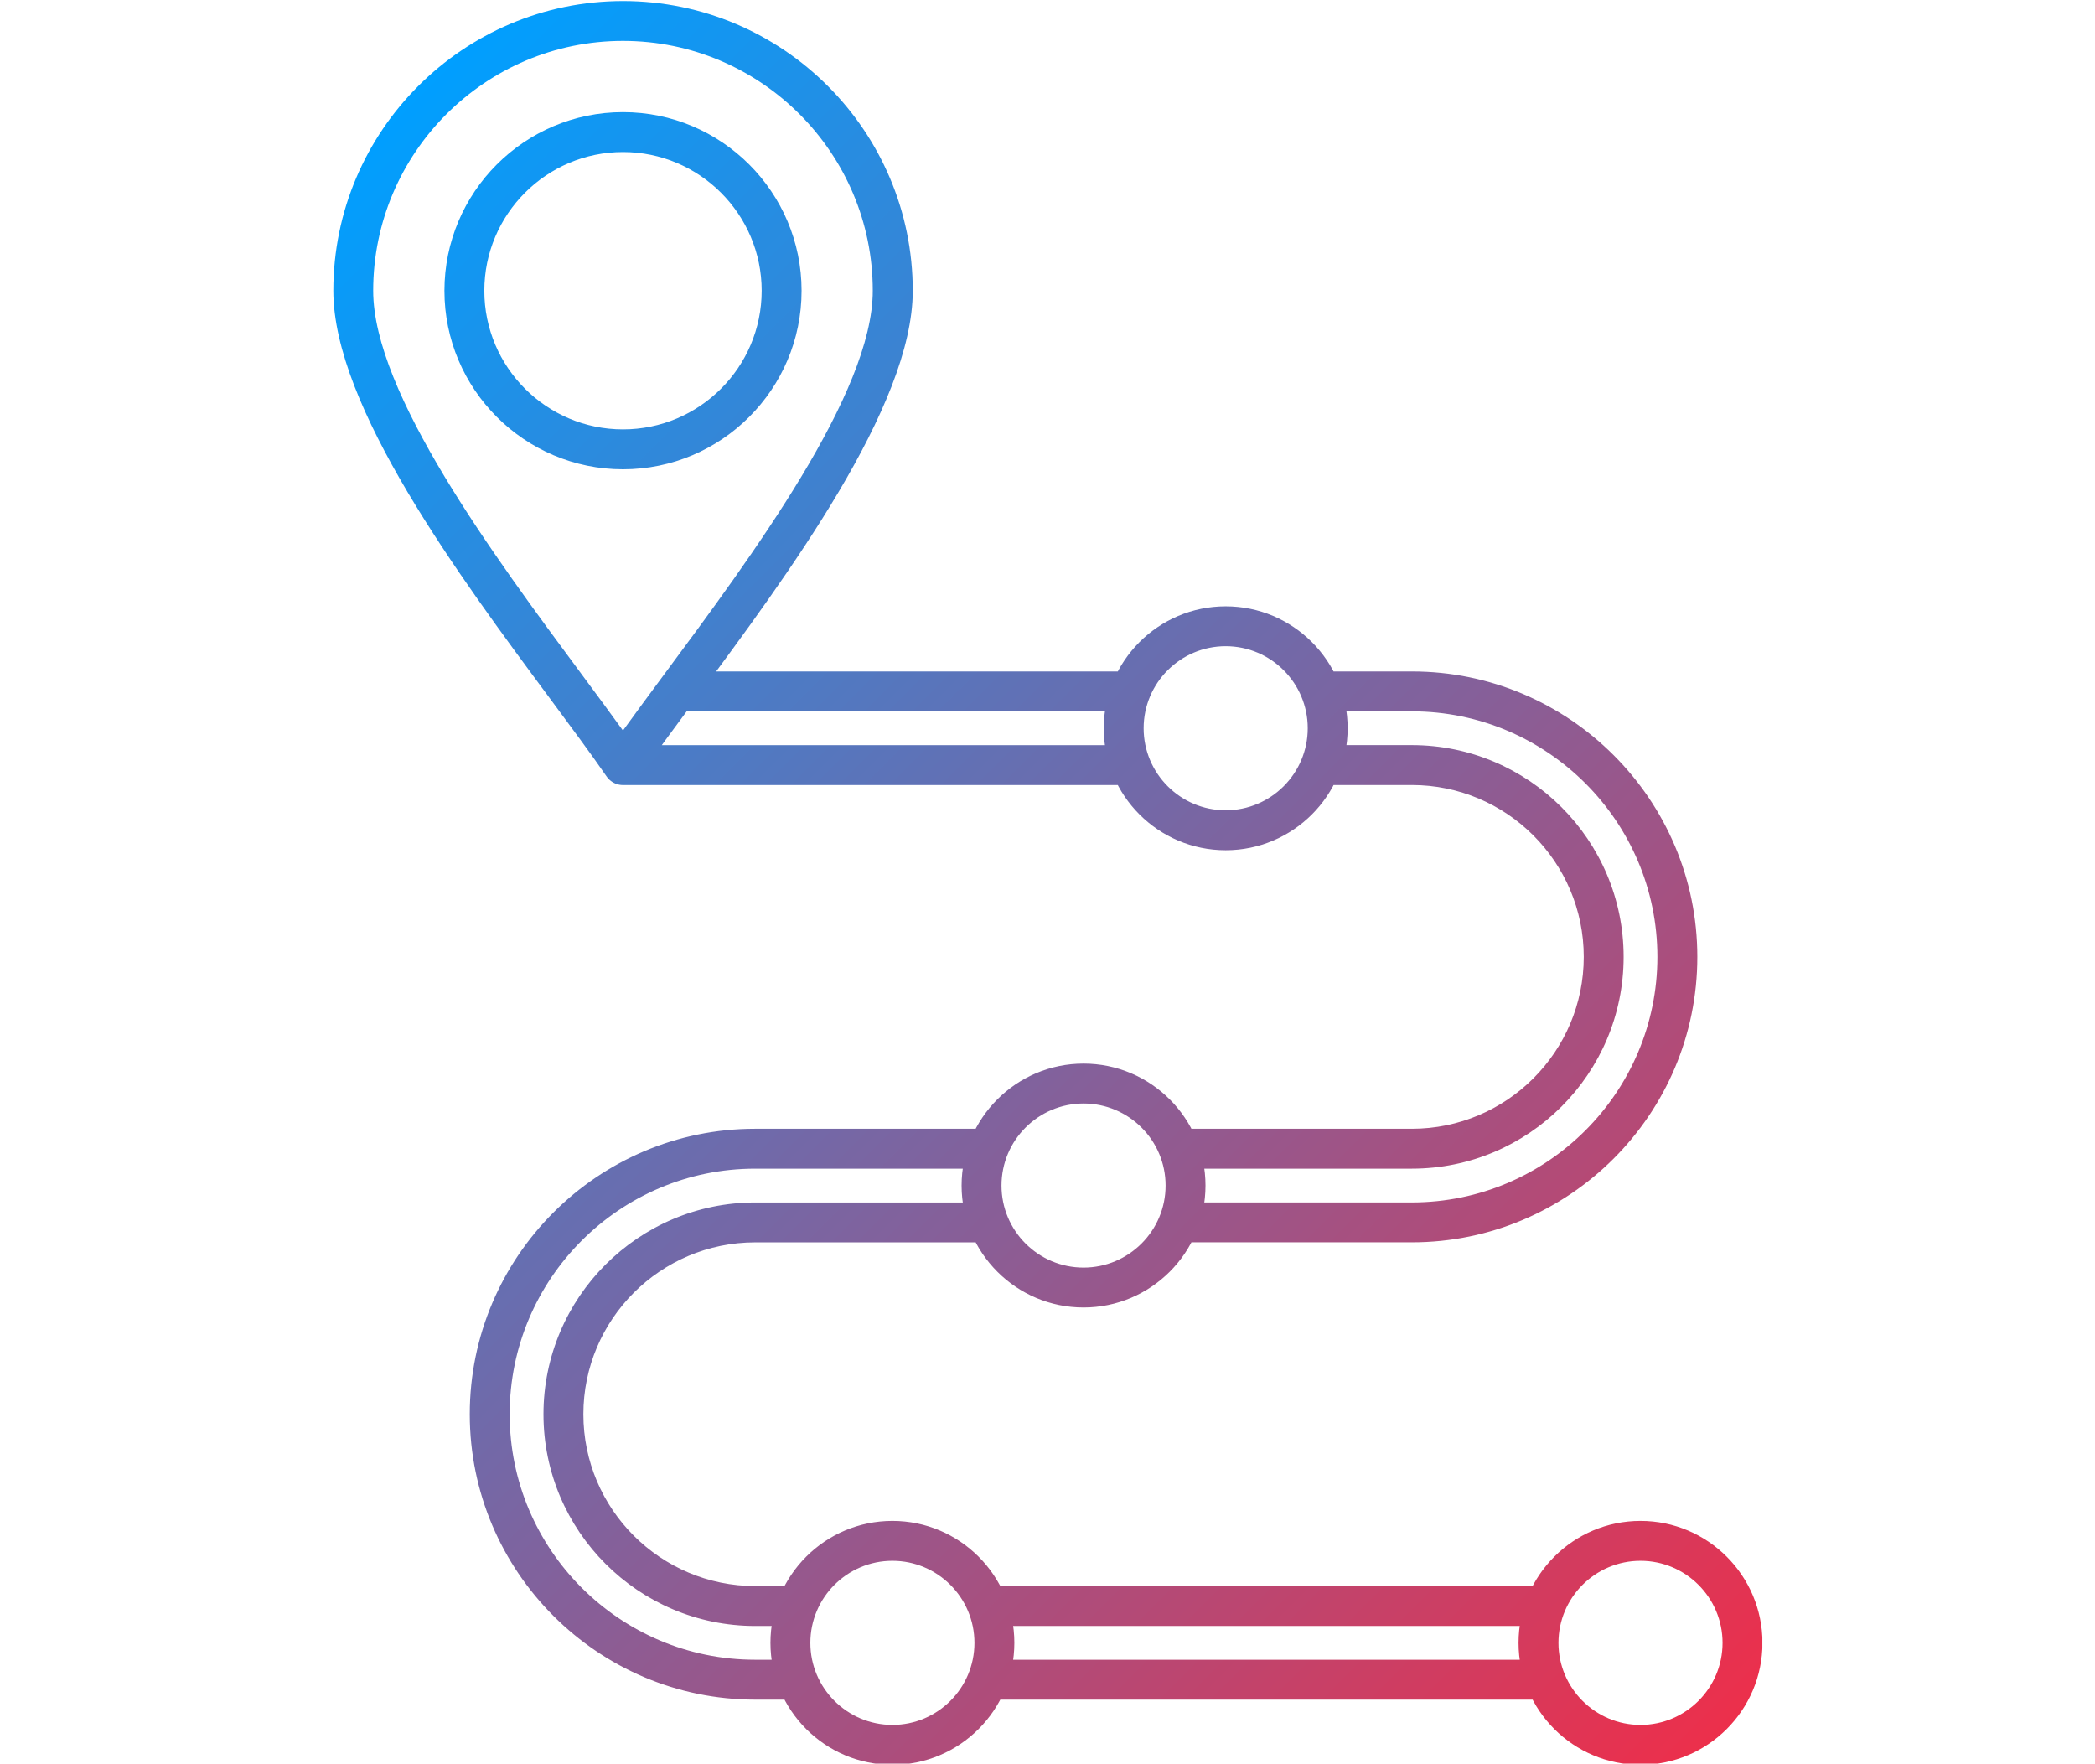 <svg xmlns="http://www.w3.org/2000/svg" width="950" height="800" version="1.0" viewBox="0 0 712.5 600"><defs><clipPath id="a"><path d="M113.363.352h486v599.437h-486Zm0 0"/></clipPath><clipPath id="b"><path d="M523.242 578.035h-185.05c-1.169 0-2.337-.11-3.473-.312a6.78 6.78 0 0 1-5.457-7.899 6.795 6.795 0 0 1 7.898-5.453c.34.067.692.094 1.031.094h185.051c.352 0 .692-.028 1.031-.094a6.789 6.789 0 0 1 7.899 5.453 6.784 6.784 0 0 1-5.457 7.899c-1.14.203-2.309.312-3.473.312Zm-254.441 0h-11.957c-53.528 0-97.078-43.55-97.078-97.074 0-53.527 43.55-97.078 97.078-97.078h76.976c1.168 0 2.336.11 3.477.312a6.78 6.78 0 0 1 5.453 7.899c-.676 3.691-4.219 6.12-7.898 5.457a5.123 5.123 0 0 0-1.032-.098h-76.976c-46.051 0-83.508 37.457-83.508 83.508 0 46.047 37.457 83.504 83.508 83.504H268.8c.351 0 .691-.028 1.031-.094a6.789 6.789 0 0 1 7.898 5.453 6.78 6.78 0 0 1-5.457 7.899 19.694 19.694 0 0 1-3.472.312Zm256.707-24.847c-.406 0-.817-.043-1.223-.11a5.417 5.417 0 0 0-1.031-.094H338.19c-.34 0-.691.028-1.03.094-3.68.664-7.22-1.765-7.9-5.457-.679-3.691 1.766-7.219 5.458-7.898a20.068 20.068 0 0 1 3.472-.313h185.051c1.153 0 2.332.11 3.473.313a6.786 6.786 0 0 1 5.457 7.898 6.783 6.783 0 0 1-6.664 5.567Zm-254.442 0c-.406 0-.816-.043-1.222-.11a5.417 5.417 0 0 0-1.031-.094h-11.958c-39.71 0-72.023-32.3-72.023-72.011s32.313-72.024 72.023-72.024h76.98c.353 0 .692-.027 1.032-.094 3.676-.664 7.219 1.762 7.899 5.454a6.78 6.78 0 0 1-5.457 7.898 19.46 19.46 0 0 1-3.473.313h-76.98c-32.231 0-58.454 26.222-58.454 58.453 0 32.234 26.223 58.437 58.453 58.437h11.957c1.157 0 2.336.11 3.477.313a6.78 6.78 0 0 1 5.453 7.898c-.597 3.274-3.46 5.567-6.676 5.567Zm209.098-130.68h-76.976c-1.168 0-2.336-.11-3.477-.313a6.786 6.786 0 0 1-5.457-7.898 6.79 6.79 0 0 1 7.902-5.457c.336.07.692.098 1.031.098h76.977c46.047 0 83.508-37.458 83.508-83.508 0-46.047-37.461-83.504-83.508-83.504h-28.637c-.351 0-.691.027-1.03.094-3.677.68-7.22-1.762-7.9-5.454a6.78 6.78 0 0 1 5.458-7.898c1.14-.203 2.32-.313 3.488-.313h28.637c53.523 0 97.074 43.551 97.074 97.075 0 53.527-43.55 97.078-97.09 97.078Zm-79.23-24.852a6.78 6.78 0 0 1-6.664-5.562c-.68-3.692 1.765-7.219 5.457-7.899a19.795 19.795 0 0 1 3.472-.312h76.977c32.234 0 58.453-26.219 58.453-58.453 0-32.23-26.219-58.45-58.453-58.45h-28.633c-1.168 0-2.336-.109-3.488-.312a6.794 6.794 0 0 1-5.457-7.898c.664-3.692 4.222-6.122 7.898-5.457.34.066.68.093 1.031.093h28.637c39.711 0 72.024 32.317 72.024 72.024 0 39.71-32.301 72.023-72.024 72.023h-76.976c-.356 0-.696.027-1.032.098-.41.066-.816.105-1.222.105Zm-18.786-130.664h-170.27a6.787 6.787 0 0 1-6.784-6.785 6.787 6.787 0 0 1 6.785-6.785h170.285c.352 0 .691-.027 1.031-.098 3.676-.664 7.22 1.766 7.899 5.457.68 3.692-1.766 7.219-5.457 7.899-1.14.203-2.305.312-3.489.312Zm2.27-24.863c-.41 0-.816-.04-1.238-.11a5.276 5.276 0 0 0-1.032-.093H230.066a6.787 6.787 0 0 1-6.785-6.785 6.787 6.787 0 0 1 6.785-6.786h152.098c1.168 0 2.332.11 3.488.313 3.692.676 6.121 4.207 5.453 7.898a6.816 6.816 0 0 1-6.687 5.563Zm-80.914 358.07c-22.871 0-41.477-18.605-41.477-41.476 0-22.868 18.606-41.473 41.477-41.473 22.867 0 41.473 18.605 41.473 41.473 0 22.87-18.606 41.476-41.473 41.476Zm0-69.379c-15.39 0-27.906 12.516-27.906 27.903 0 15.39 12.515 27.902 27.906 27.902 15.387 0 27.902-12.512 27.902-27.902 0-15.387-12.527-27.903-27.902-27.903Zm65.008-86.152c-22.871 0-41.477-18.606-41.477-41.473 0-22.867 18.606-41.472 41.477-41.472 22.867 0 41.472 18.605 41.472 41.472 0 22.868-18.605 41.473-41.472 41.473Zm0-69.375c-15.39 0-27.907 12.512-27.907 27.902s12.516 27.903 27.907 27.903c15.39 0 27.902-12.512 27.902-27.903 0-15.39-12.512-27.902-27.902-27.902Zm48.34-86.137c-22.868 0-41.473-18.61-41.473-41.476 0-22.868 18.605-41.473 41.473-41.473 22.87 0 41.476 18.606 41.476 41.473 0 22.867-18.605 41.476-41.476 41.476Zm0-69.39c-15.391 0-27.903 12.511-27.903 27.902 0 15.387 12.512 27.902 27.903 27.902 15.39 0 27.902-12.515 27.902-27.902 0-15.39-12.524-27.902-27.902-27.902ZM557.93 600.199c-22.867 0-41.477-18.605-41.477-41.476 0-22.868 18.61-41.473 41.477-41.473 22.867 0 41.476 18.605 41.476 41.473 0 22.87-18.593 41.476-41.476 41.476Zm0-69.379c-15.39 0-27.903 12.516-27.903 27.903 0 15.39 12.512 27.902 27.903 27.902 15.39 0 27.902-12.512 27.902-27.902 0-15.387-12.512-27.903-27.902-27.903ZM211.879 266.992a6.79 6.79 0 0 1-5.578-2.93c-5.238-7.59-12.051-16.789-19.27-26.519-31.094-41.938-73.668-99.383-73.668-138.66 0-54.328 44.203-98.528 98.532-98.528 54.328 0 98.53 44.2 98.53 98.528 0 39.289-42.573 96.722-73.667 138.672-7.223 9.746-14.047 18.945-19.274 26.52a6.885 6.885 0 0 1-5.605 2.917Zm0-253.082c-46.848 0-84.957 38.11-84.957 84.961 0 34.809 41.039 90.168 70.992 130.582 4.953 6.692 9.73 13.125 13.953 19 4.235-5.875 8.996-12.308 13.95-19 29.968-40.414 71.007-95.773 71.007-130.582.016-46.851-38.11-84.96-84.945-84.96Zm0 145.692c-33.48 0-60.73-27.239-60.73-60.73 0-33.497 27.238-60.735 60.73-60.735 33.496 0 60.734 27.238 60.734 60.734 0 33.492-27.25 60.73-60.734 60.73Zm0-107.895c-26 0-47.16 21.16-47.16 47.164 0 26 21.16 47.16 47.16 47.16 26.004 0 47.164-21.16 47.164-47.16 0-26.004-21.16-47.164-47.164-47.164Zm0 0"/></clipPath><linearGradient id="c" x1="12.785" x2="412.679" y1="80.165" y2="480.059" gradientTransform="matrix(1.357 0 0 1.357 22.163 -34.592)" gradientUnits="userSpaceOnUse"><stop offset="0" stop-color="#009FFF"/><stop offset=".031" stop-color="#009FFF"/><stop offset=".047" stop-color="#009FFF"/><stop offset=".055" stop-color="#009FFF"/><stop offset=".059" stop-color="#019EFE"/><stop offset=".063" stop-color="#029EFD"/><stop offset=".066" stop-color="#039EFC"/><stop offset=".07" stop-color="#049DFC"/><stop offset=".074" stop-color="#059DFB"/><stop offset=".078" stop-color="#069CFA"/><stop offset=".082" stop-color="#079CF9"/><stop offset=".086" stop-color="#089BF9"/><stop offset=".09" stop-color="#099BF8"/><stop offset=".094" stop-color="#0A9AF7"/><stop offset=".098" stop-color="#0B9AF6"/><stop offset=".102" stop-color="#0C99F6"/><stop offset=".105" stop-color="#0D99F5"/><stop offset=".109" stop-color="#0E98F4"/><stop offset=".113" stop-color="#0F98F3"/><stop offset=".117" stop-color="#1097F3"/><stop offset=".121" stop-color="#1197F2"/><stop offset=".125" stop-color="#1296F1"/><stop offset=".129" stop-color="#1396F0"/><stop offset=".133" stop-color="#1495F0"/><stop offset=".137" stop-color="#1595EF"/><stop offset=".141" stop-color="#1695EE"/><stop offset=".145" stop-color="#1794ED"/><stop offset=".148" stop-color="#1894EC"/><stop offset=".152" stop-color="#1993EC"/><stop offset=".156" stop-color="#1A93EB"/><stop offset=".16" stop-color="#1B92EA"/><stop offset=".164" stop-color="#1C92E9"/><stop offset=".168" stop-color="#1D91E9"/><stop offset=".172" stop-color="#1E91E8"/><stop offset=".176" stop-color="#1F90E7"/><stop offset=".18" stop-color="#2090E6"/><stop offset=".184" stop-color="#218FE6"/><stop offset=".188" stop-color="#228FE5"/><stop offset=".191" stop-color="#238EE4"/><stop offset=".195" stop-color="#248EE3"/><stop offset=".199" stop-color="#258DE3"/><stop offset=".203" stop-color="#268DE2"/><stop offset=".207" stop-color="#278CE1"/><stop offset=".211" stop-color="#288CE0"/><stop offset=".215" stop-color="#298CE0"/><stop offset=".219" stop-color="#2A8BDF"/><stop offset=".223" stop-color="#2B8BDE"/><stop offset=".227" stop-color="#2C8ADD"/><stop offset=".23" stop-color="#2D8ADC"/><stop offset=".234" stop-color="#2E89DC"/><stop offset=".238" stop-color="#2F89DB"/><stop offset=".242" stop-color="#3088DA"/><stop offset=".246" stop-color="#3188D9"/><stop offset=".25" stop-color="#3287D9"/><stop offset=".254" stop-color="#3387D8"/><stop offset=".258" stop-color="#3486D7"/><stop offset=".262" stop-color="#3586D6"/><stop offset=".266" stop-color="#3685D6"/><stop offset=".27" stop-color="#3785D5"/><stop offset=".273" stop-color="#3884D4"/><stop offset=".277" stop-color="#3984D3"/><stop offset=".281" stop-color="#3A83D3"/><stop offset=".285" stop-color="#3B83D2"/><stop offset=".289" stop-color="#3C83D1"/><stop offset=".293" stop-color="#3D82D0"/><stop offset=".297" stop-color="#3E82D0"/><stop offset=".301" stop-color="#3F81CF"/><stop offset=".305" stop-color="#4081CE"/><stop offset=".309" stop-color="#4180CD"/><stop offset=".313" stop-color="#4280CD"/><stop offset=".316" stop-color="#437FCC"/><stop offset=".32" stop-color="#447FCB"/><stop offset=".324" stop-color="#457ECA"/><stop offset=".328" stop-color="#467EC9"/><stop offset=".332" stop-color="#477DC9"/><stop offset=".336" stop-color="#487DC8"/><stop offset=".34" stop-color="#497CC7"/><stop offset=".344" stop-color="#4A7CC6"/><stop offset=".348" stop-color="#4B7BC6"/><stop offset=".352" stop-color="#4C7BC5"/><stop offset=".355" stop-color="#4D7AC4"/><stop offset=".359" stop-color="#4E7AC3"/><stop offset=".363" stop-color="#4F7AC3"/><stop offset=".367" stop-color="#5079C2"/><stop offset=".371" stop-color="#5179C1"/><stop offset=".375" stop-color="#5278C0"/><stop offset=".379" stop-color="#5378C0"/><stop offset=".383" stop-color="#5477BF"/><stop offset=".387" stop-color="#5577BE"/><stop offset=".391" stop-color="#5676BD"/><stop offset=".395" stop-color="#5776BD"/><stop offset=".398" stop-color="#5875BC"/><stop offset=".402" stop-color="#5975BB"/><stop offset=".406" stop-color="#5A74BA"/><stop offset=".41" stop-color="#5B74BA"/><stop offset=".414" stop-color="#5C73B9"/><stop offset=".418" stop-color="#5D73B8"/><stop offset=".422" stop-color="#5E72B7"/><stop offset=".426" stop-color="#5F72B6"/><stop offset=".43" stop-color="#6071B6"/><stop offset=".434" stop-color="#6171B5"/><stop offset=".438" stop-color="#6270B4"/><stop offset=".441" stop-color="#6370B3"/><stop offset=".445" stop-color="#6470B3"/><stop offset=".449" stop-color="#656FB2"/><stop offset=".453" stop-color="#666FB1"/><stop offset=".457" stop-color="#676EB0"/><stop offset=".461" stop-color="#686EB0"/><stop offset=".465" stop-color="#696DAF"/><stop offset=".469" stop-color="#6A6DAE"/><stop offset=".473" stop-color="#6B6CAD"/><stop offset=".477" stop-color="#6C6CAD"/><stop offset=".48" stop-color="#6D6BAC"/><stop offset=".484" stop-color="#6E6BAB"/><stop offset=".488" stop-color="#6F6AAA"/><stop offset=".492" stop-color="#706AAA"/><stop offset=".496" stop-color="#7169A9"/><stop offset=".5" stop-color="#7269A8"/><stop offset=".504" stop-color="#7368A7"/><stop offset=".508" stop-color="#7468A7"/><stop offset=".512" stop-color="#7567A6"/><stop offset=".516" stop-color="#7667A5"/><stop offset=".52" stop-color="#7767A4"/><stop offset=".523" stop-color="#7866A3"/><stop offset=".527" stop-color="#7966A3"/><stop offset=".531" stop-color="#7A65A2"/><stop offset=".535" stop-color="#7B65A1"/><stop offset=".539" stop-color="#7C64A0"/><stop offset=".543" stop-color="#7D64A0"/><stop offset=".547" stop-color="#7E639F"/><stop offset=".551" stop-color="#7F639E"/><stop offset=".555" stop-color="#80629D"/><stop offset=".559" stop-color="#81629D"/><stop offset=".563" stop-color="#82619C"/><stop offset=".566" stop-color="#83619B"/><stop offset=".57" stop-color="#84609A"/><stop offset=".574" stop-color="#85609A"/><stop offset=".578" stop-color="#865F99"/><stop offset=".582" stop-color="#875F98"/><stop offset=".586" stop-color="#885E97"/><stop offset=".59" stop-color="#895E97"/><stop offset=".594" stop-color="#8A5E96"/><stop offset=".598" stop-color="#8B5D95"/><stop offset=".602" stop-color="#8C5D94"/><stop offset=".605" stop-color="#8D5C93"/><stop offset=".609" stop-color="#8E5C93"/><stop offset=".613" stop-color="#8F5B92"/><stop offset=".617" stop-color="#905B91"/><stop offset=".621" stop-color="#915A90"/><stop offset=".625" stop-color="#925A90"/><stop offset=".629" stop-color="#93598F"/><stop offset=".633" stop-color="#94598E"/><stop offset=".637" stop-color="#95588D"/><stop offset=".641" stop-color="#96588D"/><stop offset=".645" stop-color="#97578C"/><stop offset=".648" stop-color="#98578B"/><stop offset=".652" stop-color="#99568A"/><stop offset=".656" stop-color="#9A568A"/><stop offset=".66" stop-color="#9B5589"/><stop offset=".664" stop-color="#9C5588"/><stop offset=".668" stop-color="#9D5587"/><stop offset=".672" stop-color="#9E5487"/><stop offset=".676" stop-color="#9F5486"/><stop offset=".68" stop-color="#A05385"/><stop offset=".684" stop-color="#A15384"/><stop offset=".688" stop-color="#A25284"/><stop offset=".691" stop-color="#A35283"/><stop offset=".695" stop-color="#A45182"/><stop offset=".699" stop-color="#A55181"/><stop offset=".703" stop-color="#A65080"/><stop offset=".707" stop-color="#A75080"/><stop offset=".711" stop-color="#A84F7F"/><stop offset=".715" stop-color="#A94F7E"/><stop offset=".719" stop-color="#AA4E7D"/><stop offset=".723" stop-color="#AB4E7D"/><stop offset=".727" stop-color="#AC4D7C"/><stop offset=".73" stop-color="#AD4D7B"/><stop offset=".734" stop-color="#AE4C7A"/><stop offset=".738" stop-color="#AF4C7A"/><stop offset=".742" stop-color="#B04C79"/><stop offset=".746" stop-color="#B14B78"/><stop offset=".75" stop-color="#B24B77"/><stop offset=".754" stop-color="#B34A77"/><stop offset=".758" stop-color="#B44A76"/><stop offset=".762" stop-color="#B54975"/><stop offset=".766" stop-color="#B64974"/><stop offset=".77" stop-color="#B74874"/><stop offset=".773" stop-color="#B84873"/><stop offset=".777" stop-color="#B94772"/><stop offset=".781" stop-color="#BA4771"/><stop offset=".785" stop-color="#BB4671"/><stop offset=".789" stop-color="#BC4670"/><stop offset=".793" stop-color="#BD456F"/><stop offset=".797" stop-color="#BE456E"/><stop offset=".801" stop-color="#BF446D"/><stop offset=".805" stop-color="#C0446D"/><stop offset=".809" stop-color="#C1436C"/><stop offset=".813" stop-color="#C2436B"/><stop offset=".816" stop-color="#C3436A"/><stop offset=".82" stop-color="#C4426A"/><stop offset=".824" stop-color="#C54269"/><stop offset=".828" stop-color="#C64168"/><stop offset=".832" stop-color="#C74167"/><stop offset=".836" stop-color="#C84067"/><stop offset=".84" stop-color="#C94066"/><stop offset=".844" stop-color="#CA3F65"/><stop offset=".848" stop-color="#CB3F64"/><stop offset=".852" stop-color="#CC3E64"/><stop offset=".855" stop-color="#CD3E63"/><stop offset=".859" stop-color="#CE3D62"/><stop offset=".863" stop-color="#CF3D61"/><stop offset=".867" stop-color="#D03C61"/><stop offset=".871" stop-color="#D13C60"/><stop offset=".875" stop-color="#D23B5F"/><stop offset=".879" stop-color="#D33B5E"/><stop offset=".883" stop-color="#D43A5E"/><stop offset=".887" stop-color="#D53A5D"/><stop offset=".891" stop-color="#D63A5C"/><stop offset=".895" stop-color="#D7395B"/><stop offset=".898" stop-color="#D8395A"/><stop offset=".902" stop-color="#D9385A"/><stop offset=".906" stop-color="#DA3859"/><stop offset=".91" stop-color="#DB3758"/><stop offset=".914" stop-color="#DC3757"/><stop offset=".918" stop-color="#DD3657"/><stop offset=".922" stop-color="#DE3656"/><stop offset=".926" stop-color="#DF3555"/><stop offset=".93" stop-color="#E03554"/><stop offset=".934" stop-color="#E13454"/><stop offset=".938" stop-color="#E23453"/><stop offset=".941" stop-color="#E33352"/><stop offset=".945" stop-color="#E43351"/><stop offset=".949" stop-color="#E53251"/><stop offset=".953" stop-color="#E63250"/><stop offset=".957" stop-color="#E7314F"/><stop offset=".961" stop-color="#E8314E"/><stop offset=".965" stop-color="#E9314E"/><stop offset=".969" stop-color="#EA304D"/><stop offset=".973" stop-color="#EB304C"/><stop offset=".977" stop-color="#EC2F4B"/><stop offset=".984" stop-color="#EC2F4B"/><stop offset="1" stop-color="#EC2F4B"/></linearGradient></defs><g clip-path="url(#a)"><g clip-path="url(#b)"><path fill="url(#c)" d="M113.363.355V599.79h486V.355Zm0 0"/></g></g></svg>